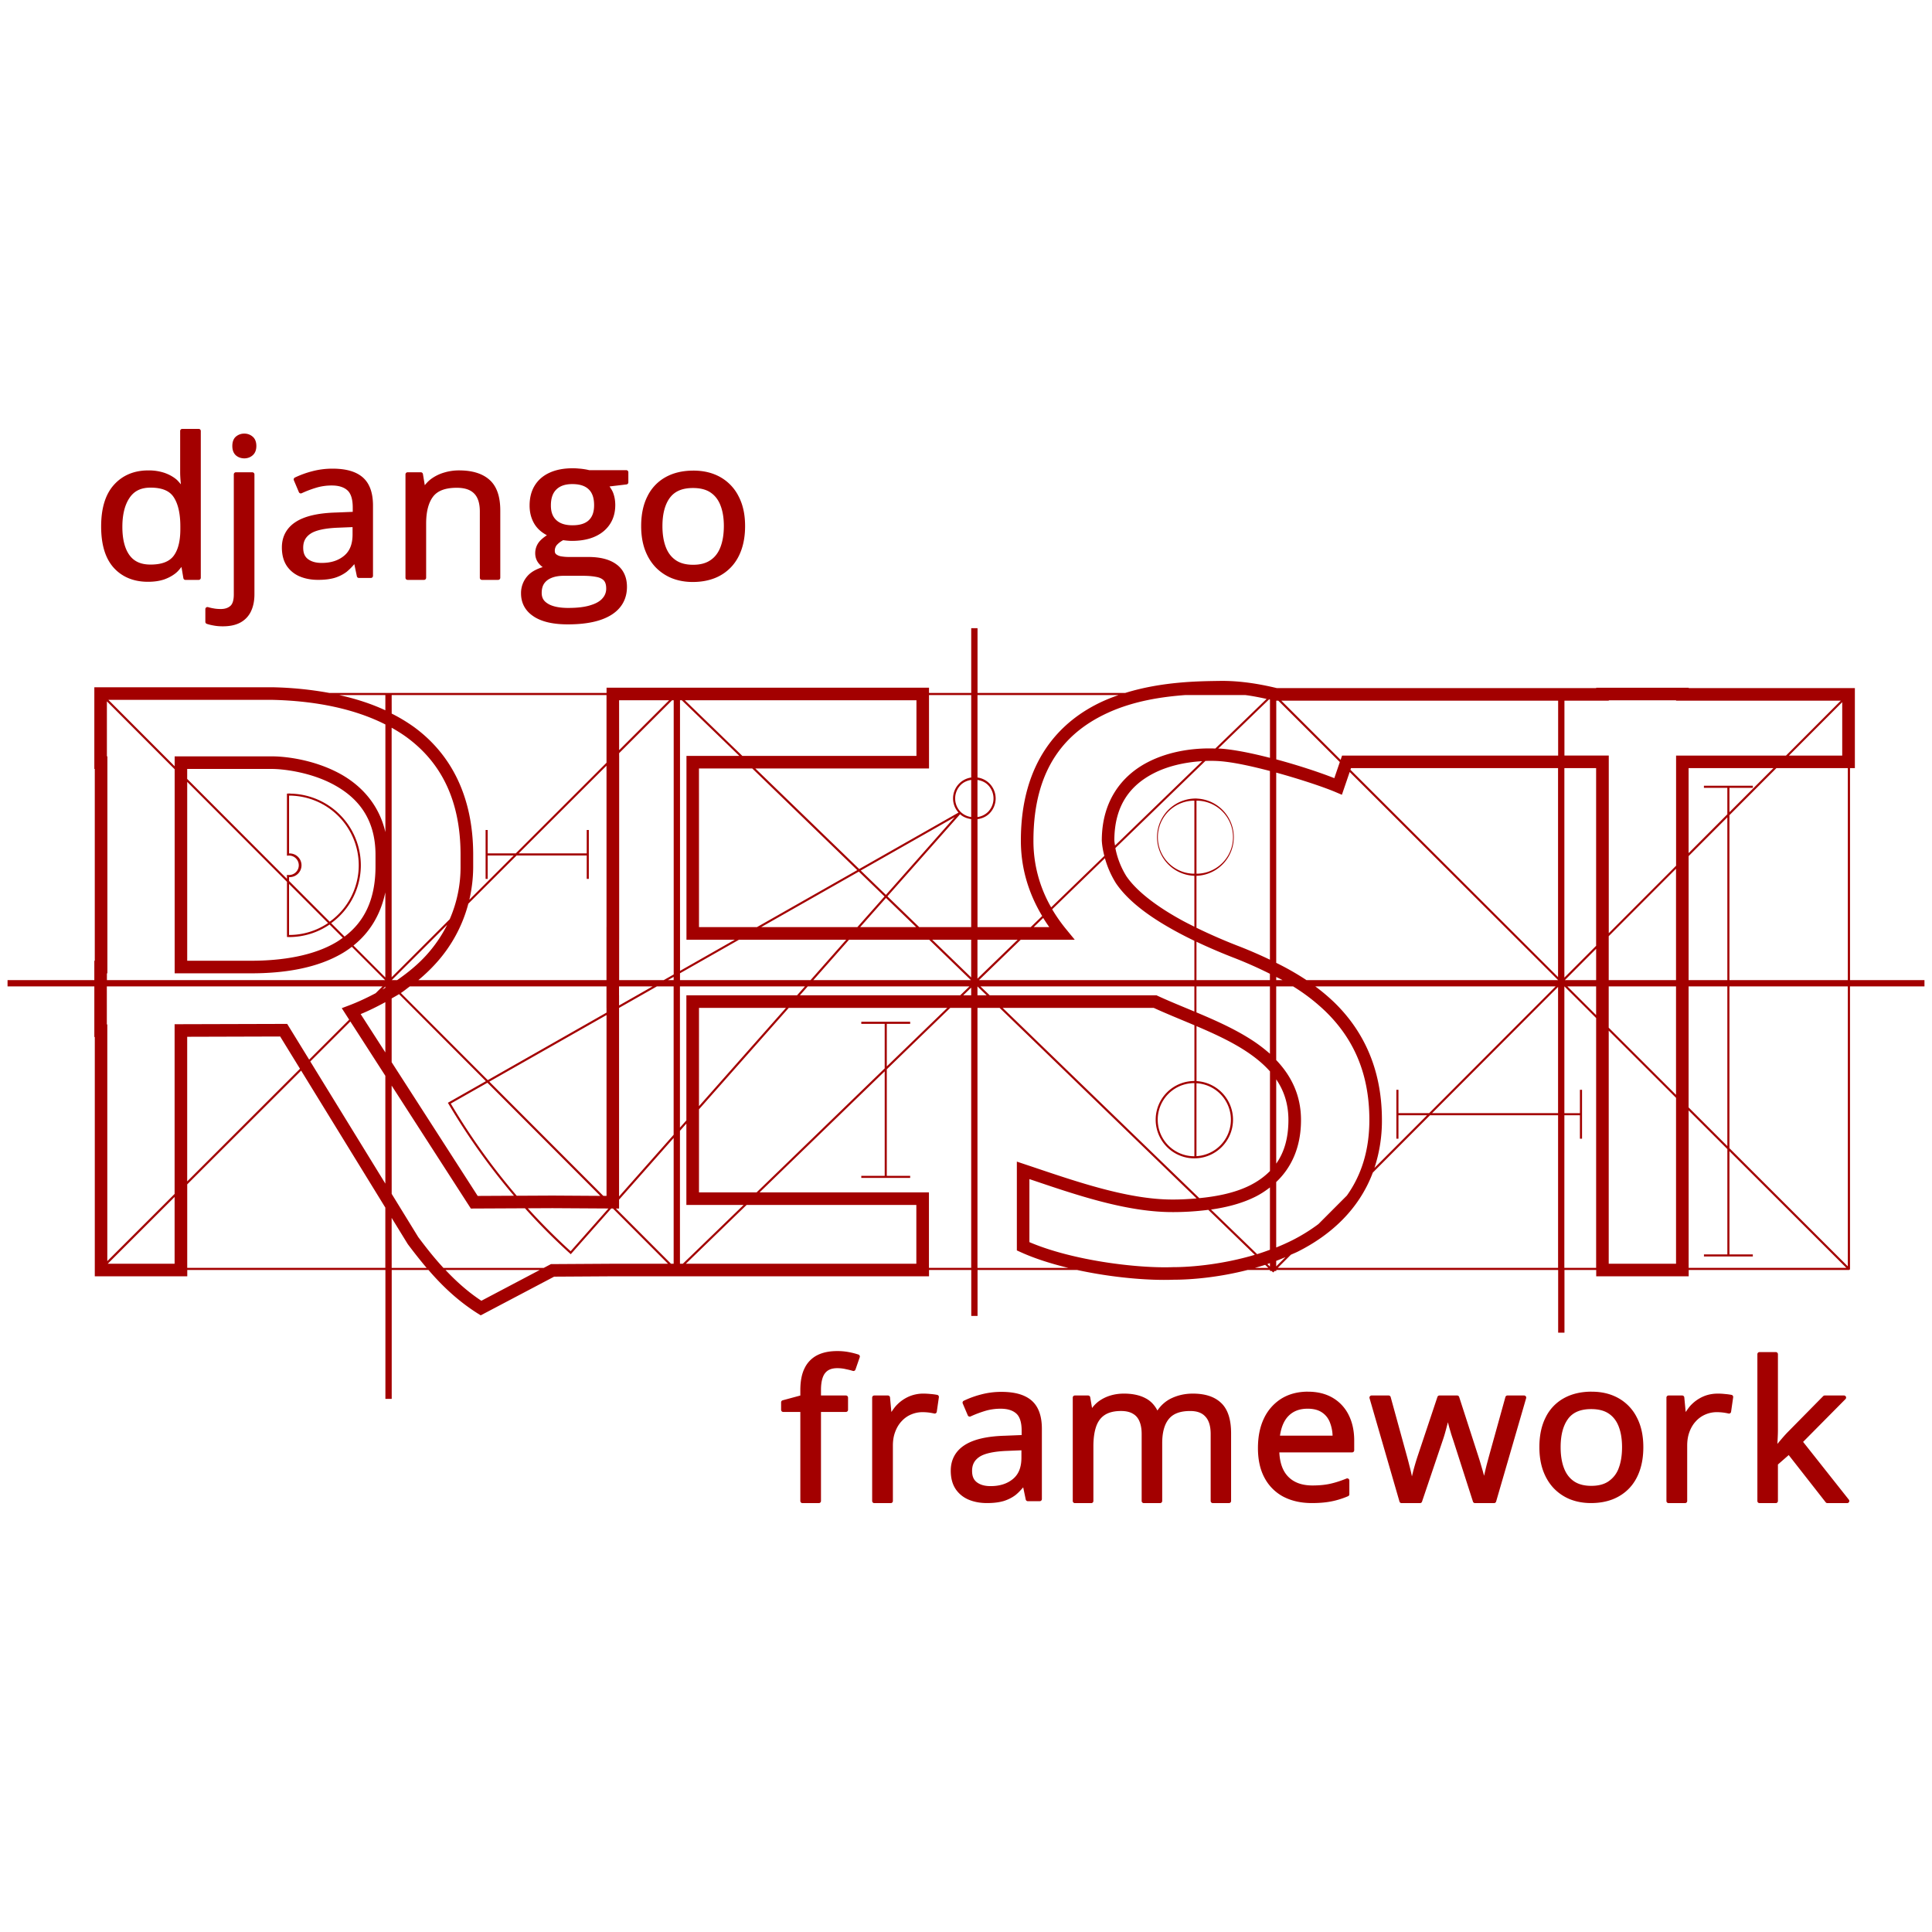 <svg xmlns="http://www.w3.org/2000/svg" viewBox="0 0 128 128"><path fill="#A30000" d="M12.061 28.416a.14.14 0 0 0-.125.139v2.744q0 .22.027.56c.008.096.014.15.022.229-.11-.125-.208-.257-.344-.361q-.33-.26-.777-.41a3.3 3.3 0 0 0-1.041-.151c-.933 0-1.703.32-2.272.953-.573.634-.85 1.561-.85 2.762 0 1.188.27 2.105.83 2.73.561.621 1.331.934 2.272.934q.601 0 1.055-.15h.002q.452-.158.783-.424c.153-.122.264-.267.38-.409l.126.743a.14.14 0 0 0 .137.115h.879a.14.14 0 0 0 .138-.139v-9.726a.14.14 0 0 0-.138-.14H12.06m4.129.313a.84.84 0 0 0-.565.203c-.16.14-.232.36-.232.617 0 .254.073.47.23.615.153.135.35.205.567.205.208 0 .4-.07.55-.203.167-.143.245-.362.245-.617 0-.259-.078-.48-.246-.62a.82.82 0 0 0-.55-.2m21.768 2.296q-.89-.002-1.533.288c-.43.193-.765.48-.994.853-.23.371-.342.818-.342 1.33 0 .486.121.921.369 1.295l.002.002c.203.297.472.508.775.668-.215.144-.4.294-.527.457a1.2 1.2 0 0 0-.246.742c0 .245.077.47.226.66l.002.002q.121.145.266.252c-.384.12-.723.288-.969.547a1.7 1.7 0 0 0-.465 1.195c0 .644.288 1.168.832 1.522v.002c.545.359 1.302.527 2.264.527 1.241 0 2.203-.202 2.885-.627s1.037-1.063 1.037-1.861c0-.632-.231-1.143-.686-1.48h-.002c-.449-.338-1.08-.497-1.882-.497H37.7a3 3 0 0 1-.555-.047.7.7 0 0 1-.308-.142c-.054-.052-.08-.113-.08-.217a.6.6 0 0 1 .133-.387 1.5 1.5 0 0 1 .423-.32c.196.028.39.047.578.047.872 0 1.576-.208 2.092-.633.516-.429.78-1.022.78-1.738q0-.442-.141-.813c-.062-.163-.153-.29-.238-.423l1.123-.133a.14.14 0 0 0 .123-.137v-.67a.14.14 0 0 0-.139-.139h-2.457a3 3 0 0 0-.299-.06 4 4 0 0 0-.388-.045 4 4 0 0 0-.39-.02zm-15.918.026a5.2 5.2 0 0 0-1.361.174 6.3 6.3 0 0 0-1.143.416.14.14 0 0 0-.066.177l.334.79a.14.14 0 0 0 .187.07q.45-.21.953-.362.492-.15 1.037-.15c.464 0 .802.11 1.037.32.225.2.354.57.354 1.14v.286l-1.107.045c-1.178.034-2.067.234-2.67.623-.603.388-.918.97-.918 1.691 0 .474.102.878.312 1.202v.002c.212.317.502.557.861.713h.002q.543.23 1.223.23.637.001 1.09-.13h.002q.455-.14.805-.405l.002-.002a4 4 0 0 0 .503-.504l.168.805a.14.14 0 0 0 .135.111h.795a.14.14 0 0 0 .139-.139v-4.658c0-.828-.216-1.461-.67-1.861-.452-.398-1.126-.584-2.004-.584m8.375.115a3.4 3.4 0 0 0-.965.137 2.8 2.8 0 0 0-.836.394c-.181.125-.333.28-.469.45l-.123-.739a.14.14 0 0 0-.136-.117h-.881a.14.14 0 0 0-.139.139v6.851a.14.14 0 0 0 .139.139h1.092a.14.14 0 0 0 .138-.139v-3.588c0-.798.159-1.39.457-1.785.291-.385.799-.59 1.57-.59.542 0 .917.135 1.155.383h.002c.243.25.373.637.373 1.186v4.394a.14.14 0 0 0 .14.139h1.077a.14.14 0 0 0 .138-.139v-4.463c0-.902-.225-1.585-.7-2.015-.472-.43-1.157-.637-2.032-.637m15.529.014c-.706 0-1.325.143-1.848.435a2.9 2.9 0 0 0-1.199 1.266c-.28.549-.416 1.208-.416 1.974q-.001.865.244 1.555.252.687.707 1.168.461.478 1.086.733h.002q.63.248 1.377.248.797 0 1.438-.248a3 3 0 0 0 1.1-.733q.456-.481.694-1.17t.237-1.552q.002-1.147-.43-1.971a3 3 0 0 0-1.203-1.27q-.773-.436-1.79-.435m-30.326.111a.14.14 0 0 0-.125.139v7.959c0 .396-.09.636-.229.756-.155.134-.357.205-.63.205q-.255 0-.45-.036l-.004-.001a3 3 0 0 1-.392-.088.14.14 0 0 0-.18.132v.844a.14.14 0 0 0 .094.131q.196.067.453.111.266.053.61.053c.462 0 .854-.08 1.17-.254.312-.171.55-.425.702-.75v-.002q.225-.477.223-1.127V31.43a.14.14 0 0 0-.139-.139h-1.103m22.3.781c.499 0 .852.12 1.087.348l.002.002c.233.222.357.56.357 1.049 0 .454-.12.774-.351.994-.23.218-.582.336-1.08.336-.481 0-.829-.117-1.069-.338s-.363-.533-.363-.973c0-.484.124-.827.36-1.058.24-.237.583-.36 1.058-.36m-27.944.235c.774 0 1.267.217 1.539.636.285.434.437 1.077.437 1.932v.187c0 .803-.158 1.39-.45 1.772-.287.374-.78.57-1.526.57-.643 0-1.092-.207-1.398-.629-.305-.425-.467-1.045-.467-1.869 0-.828.165-1.465.476-1.922v-.002c.309-.456.753-.675 1.389-.675m35.943.025c.488 0 .873.103 1.164.3.295.201.513.482.658.86v.002q.22.563.22 1.361-.002.807-.222 1.383c-.144.382-.362.669-.662.873h-.002c-.292.202-.67.307-1.148.307-.483 0-.865-.105-1.156-.307-.296-.204-.514-.49-.659-.873q-.219-.576-.22-1.383c0-.813.168-1.433.49-1.873l.002-.001c.322-.433.816-.649 1.535-.649m-22.557 2.59v.486c0 .647-.188 1.104-.56 1.412-.38.315-.868.475-1.483.475-.39 0-.688-.087-.908-.252-.213-.16-.319-.396-.319-.758 0-.412.155-.705.49-.93.327-.218.941-.361 1.827-.394zm13.988 3.226h1.248q.542 0 .904.073h.004c.234.042.394.124.5.234.1.109.16.277.16.53a.93.93 0 0 1-.258.667l-.001.004c-.17.19-.44.344-.817.451v.002q-.558.168-1.44.168c-.593 0-1.037-.097-1.333-.273v-.002c-.295-.172-.424-.393-.424-.723q.001-.384.166-.623c.115-.163.274-.285.494-.373q.33-.133.797-.135m27 3.471v4.291H61.55v-.348H40.186v.348H21.823a23.6 23.6 0 0 0-3.773-.377H6.25v5.412h.029v12.707h-.03v1.284H.5v.416h5.75v3.351h.03v15.855h6.127v-.42h13.127v8.54h.418v-8.54h2.435c.807.937 1.863 1.998 3.26 2.88l.203.126 4.862-2.562 3.894-.024H61.55v-.42h2.799v3.045h.416v-3.045h6.594c2.328.509 4.75.71 6.394.647 1.18 0 2.982-.153 4.907-.647h1.482v.069h.11l.099.097.098-.097h.109v-.069h18.674v4.154h.418v-4.154h2.103v.42h6.127v-.42h10.617a.07.07 0 0 0 .07-.07V65.35h4.934v-.416h-4.933V50.89h.322v-5.303h-11.01v-.023h-6.127v.023H84.586c-1.176-.284-2.358-.466-3.52-.476q-.149-.001-.296.002c-1.267.02-3.744.028-6.221.796h-9.785v-4.29zm-41.875 4.43h3.06v1.01c-.94-.438-1.97-.767-3.06-1.01m3.478 0h14.234v4.484L34.17 56.54h-1.86v-1.55h-.138v3.238h.138v-1.55h1.721l-2.935 2.932c.16-.694.254-1.428.254-2.21v-.764c0-3.888-1.481-6.675-3.899-8.453a11 11 0 0 0-1.5-.906zm35.6 0h2.797v5.463a1.4 1.4 0 0 0-.843 2.324l-6.579 3.738-6.884-6.662h11.51zm3.213 0h9.346c-.338.118-.677.248-1.01.398-2.907 1.316-5.463 4.042-5.463 9.246 0 1.878.539 3.537 1.412 4.996l-.76.735h-3.525v-7.152c.288-.043.568-.154.79-.375a1.41 1.41 0 0 0 0-1.993 1.4 1.4 0 0 0-.79-.392zm13.77 0h3.97c.466.058.94.154 1.413.256l-3.398 3.287c-1.283-.05-3.006.131-4.524.931-1.642.866-2.996 2.51-2.996 5.17v.014l.002.012c.02.33.083.66.166.986l-3.523 3.41a8.8 8.8 0 0 1-1.174-4.422c0-4.939 2.282-7.27 4.975-8.488 1.71-.774 3.552-1.042 5.09-1.156zm5.547.287.06.012v3.861c-1.149-.293-2.314-.542-3.296-.613-.04-.003-.09 0-.131-.002zm-76.898.031h10.85c2.866.065 5.444.587 7.502 1.631v7.133c-.453-1.96-1.754-3.222-3.154-3.947-1.733-.898-3.577-1.073-4.338-1.073h-6.469v.656zm33.836.028h3.313L41.019 49.7zm3.51 0h.107V64.56l-.66.375H41.02v-2.678h.002V50.08h-.002v-.182zm.525 0h.121l3.81 3.685H45.48v12.178h3.207l-3.633 2.065zm.319 0h15.346v3.685H49.182zm61.215.002h4.459v.023h10.914l-3.631 3.639h-7.283v7.298l-4.46 4.47v-11.77h-2.937V46.42h2.938zm-22.03.023h.134l4.076 4.068-.364 1.067c-.887-.352-2.33-.837-3.845-1.244zm.33 0h18.345v3.639H88.915l-.096.283-3.93-3.922zm-77.804.045 4.49 4.5v13.52h5.057c2.126 0 4.362-.312 6.113-1.366a6 6 0 0 0 .568-.391l2.203 2.207H7.083v-.45h.032V50.112h-.032zm114.97.055v3.539h-3.531zm-96.105 1.693c.351.198.69.407 1.006.639 2.218 1.631 3.56 4.103 3.56 7.783v.763a8.6 8.6 0 0 1-.719 3.504l-3.847 3.844zm53.914 2.201a9 9 0 0 1 .918.012c.942.068 2.156.34 3.357.654v12.502a31 31 0 0 0-2.008-.873h-.002a36 36 0 0 1-2.857-1.242v-3.443a2.56 2.56 0 0 0 0-5.117v-.005h-.139v.004a2.56 2.56 0 0 0 0 5.117v3.374c-.265-.133-.53-.264-.798-.41-1.495-.814-2.973-1.854-3.711-2.944a5.5 5.5 0 0 1-.725-1.856zm-.213.016-5.775 5.588c-.017-.113-.038-.225-.045-.336.004-2.38 1.114-3.663 2.55-4.42 1.03-.543 2.235-.773 3.27-.832m-39.467.3v.182h.002v10.512h-.002v3.512H27.716c.404-.336.789-.698 1.144-1.09a9.44 9.44 0 0 0 2.168-3.974l3.198-3.194h4.646v1.549h.139v-3.238h-.139v1.55h-4.508zm49.324.16h13.72v13.845L89.47 50.999l.037-.108zm14.139 0h2.103v11.772l-2.103 2.107zm8.23 0h5.62l-2.915 2.92v-1.615h1.55v-.138h-3.24v.138h1.552v1.754l-2.567 2.573zm5.817 0h4.732v14.046h-7.844V54.008zm-71.383.022h3.53l6.958 6.735-6.646 3.777h-3.84zm-33.906.033h5.635c.62 0 2.403.175 3.955.979 1.551.804 2.886 2.158 2.886 4.71v.764c0 2.284-.803 3.71-2.05 4.653l-.887-.889a4.74 4.74 0 0 0 1.965-3.834 4.753 4.753 0 0 0-4.688-4.748v-.01l-.068.002h-.004l-.07.004-.065.004v4.113l.076-.007.063-.004a.645.645 0 0 1 0 1.29l-.063-.001-.076-.008v.264l-6.61-6.623zm77.018.202 13.807 13.785v.003h-16.67a18 18 0 0 0-2.004-1.144V51.187c1.653.454 3.219.986 3.937 1.293l.414.176zm-25.076.523v2.46a1.24 1.24 0 0 1-.69-.331 1.27 1.27 0 0 1 0-1.797c.195-.194.438-.29.69-.332m.416.002c.25.042.495.136.69.33a1.27 1.27 0 0 1 0 1.797 1.24 1.24 0 0 1-.69.332zm-52.357.129 6.61 6.623v3.654l.066.002.07.002h.002c.996 0 1.92-.306 2.684-.83l.876.879c-.131.094-.262.189-.402.273-1.541.929-3.641 1.248-5.683 1.248h-4.223zm6.748.91a4.62 4.62 0 0 1 4.617 4.617 4.6 4.6 0 0 1-1.924 3.737l-2.693-2.7v-.254a.785.785 0 1 0 0-1.568zm59.98.334v4.84a2.42 2.42 0 0 1 0-4.84m.139 0a2.42 2.42 0 0 1 0 4.84zm-15.662.9c.211.192.47.282.736.323v7.156H60.9l-2.107-2.04zm-.354.19-4.56 5.154-1.668-1.615zm51.187.014v10.787h-2.566v-8.217zm-41.238 2.709a6.4 6.4 0 0 0 .715 1.632l.004.006.004.008c.882 1.307 2.456 2.37 4.007 3.215q.61.33 1.198.611v2.606H64.86l2.767-2.678h3.577l-.559-.682a10.5 10.5 0 0 1-.936-1.334zm37.838.697v7.38h-4.459v-2.911zm-54.141.191 1.701 1.647-1.797 2.03h-6.375zm-37.75.817 2.586 2.591a4.6 4.6 0 0 1-2.586.79zm6.379.562v5.633l-2.111-2.115c1.025-.818 1.785-1.977 2.11-3.518m33.172.365 1.998 1.934h-3.71zm10.414 1.325q.192.31.404.609h-1.033zm-39.488.455a9 9 0 0 1-1.385 2.017c-.567.626-1.23 1.163-1.931 1.649h-.356zm19.336.988h7.103L53.7 64.936h-8.648v-.454zm7.289 0h5.309l2.767 2.678H53.885zm5.51 0h2.582v2.498zm2.998 0h2.664l-2.664 2.578zm14.51.135a38 38 0 0 0 2.556 1.093 28 28 0 0 1 2.31 1.03v.42h-4.866zm26.479.466v2.077h-2.072zm-61.117 1.862v.215h-.38zm39.922.004c.138.073.279.134.416.21h-.416zm-77.475.627H25.34l-.451.45c-.578.305-1.168.583-1.766.81l-.48.181.49.762-2.65 2.648-1.456-2.367-7.459.021v11.244l-4.459 4.452V67.87h-.03zm20.074 0h13.029v1.423h.002v.313l-7.867 4.473-5.758-5.77c.205-.135.395-.293.594-.44zm13.86 0h2.225l-2.222 1.263v-.673h-.002zm2.507 0h1.111v9.83l-3.615 4.086V66.776zm1.529 0h8.28l-.522.59h-7.332v8.287l-.426.48zm8.465 0h10.713l-.61.59H52.994zm11.445 0H79.13v1.664c-.802-.335-1.61-.662-2.315-.985l-.111-.05-.082-.04H65.57zm14.31 0h4.868v4.463a10 10 0 0 0-1.328-.993c-1.106-.697-2.331-1.241-3.54-1.748zm5.284 0h1.121a12.7 12.7 0 0 1 2.149 1.66c1.706 1.663 2.902 3.905 2.902 7.191 0 2.085-.572 3.717-1.49 5.006l-1.885 1.889q-.826.617-1.75 1.082-.515.256-1.047.469v-4.336c.981-.93 1.643-2.265 1.643-4.11 0-1.654-.66-2.942-1.643-3.972zm2.59 0h15.922l-8.381 8.398h-2.031v-1.549h-.139v3.239h.139v-1.551h1.892l-3.482 3.488a10 10 0 0 0 .494-3.174c0-3.492-1.313-5.995-3.152-7.787a13 13 0 0 0-1.262-1.064m16.502 0h.004l2.1 2.095V84h-2.106l.002-10.11h1.03v1.55h.14v-3.238h-.14v1.549h-1.03zm.199 0h1.904v1.9zm2.738 0h4.46v7.185l-4.46-4.451zm5.293 0h2.567v10.58l-2.567-2.563zm2.705 0h7.844V83.9l-7.844-7.83zm-49.82.002.608.587h-.608zm-39.23.005v.084q-.096.056-.193.11zm77.697.026v8.365h-8.347zm-38.883.047v.51h-.527zm-37.906.431 5.754 5.768-2.52 1.432.038.06a43.7 43.7 0 0 0 4.342 6.098l-2.403.012-5.7-8.858V66.15c.162-.096.33-.183.49-.286m-.908.53v3.332l-1.635-2.54c.554-.228 1.099-.5 1.635-.792m20.78.382h5.759l-5.76 6.51zm5.945 0h10.502l-4.004 3.875v-2.818h1.548v-.139h-3.238v.14h1.55v2.95l-8.487 8.215H46.31v-5.504zm10.7 0h1.39V84h-2.8v-5.002h-11.22l8.289-8.021v6.924h-1.551v.138h3.238v-.138h-1.549v-7.057zm1.805 0h1.469l13.047 12.623c-.529.045-1.05.073-1.537.073h-.002c-3.087.019-6.718-1.293-9.818-2.328l-.55-.184v5.883l.245.111c.946.432 2.038.773 3.166 1.047h-6.02zm1.67 0h10.01l.031.014c.832.38 1.752.75 2.662 1.135v3.695h-.005a2.562 2.562 0 1 0 2.563 2.563 2.563 2.563 0 0 0-2.419-2.557v-3.642c1.085.462 2.16.954 3.096 1.544.686.433 1.287.909 1.771 1.454v6.603c-.381.386-.83.701-1.334.953-.992.496-2.185.73-3.347.842zm-26.246.473V79.23l-.215-.002-7.55-7.566zm-16.973.426c.776 1.198 1.545 2.4 2.319 3.6v7.142l-4.973-8.092zm83.371.607 4.46 4.452v10.992h-4.46zm-88.02.389 1.313 2.137-7.473 7.463v-9.582zm1.389 2.26 5.578 9.076V84H12.404v-5.533zm64.602.58c.51.747.808 1.621.808 2.693 0 1.25-.304 2.176-.808 2.889zm-52.26.223 7.478 7.496-3.168-.02-2.369.012a43.5 43.5 0 0 1-4.369-6.108zm46.832.025h.006v4.846h-.006a2.423 2.423 0 1 1 0-4.846m.144.008a2.42 2.42 0 0 1 0 4.832zm-53.322.156 5.248 8.146 3.586-.017a40 40 0 0 0 2.983 2.996l.05.047.047-.053 2.633-2.976h.113l3.65 3.66H40.6l-4.099.025-.475.25h-6.648c-.737-.799-1.294-1.546-1.668-2.04l-1.76-2.864zm85.928 1.644 2.567 2.563v6.977h-1.551v.138h3.238v-.138h-1.549v-6.838L122.327 84h-10.45zm-17.135.323h8.487V84H84.653l.869-.87c.15-.07.304-.129.453-.203 2.123-1.063 4.04-2.743 4.977-5.239zm-49.266.549v5.392h3.791l-4.025 3.895h-.191v-8.807zm-.843.953v8.334h-.176l-3.65-3.658.21.001v-.591zm23.57 2.726c2.969 1.002 6.407 2.205 9.54 2.186.718 0 1.511-.045 2.313-.149l3.08 2.98c-2.097.624-4.15.817-5.396.817h-.016c-2.357.091-6.681-.44-9.521-1.658zm15.936.553V82.8c-.283.104-.565.204-.848.291l-3.055-2.955c1.008-.143 2.026-.394 2.942-.852.34-.17.658-.38.96-.613m-72.568.63v4.425H7.139zm37.896.53H60.71v3.895H45.44zm-12.863.213 3.709.022-2.504 2.83a40 40 0 0 1-2.836-2.844zm-10.654.643 1.072 1.744.012.015c.278.37.712.938 1.234 1.555H25.95zm59.217 2.601-.612.614v-.366q.307-.116.612-.248m-1.028.399v.224l-.17-.164zm-.316.113.209.201h-.885c.225-.064.45-.127.676-.201m-54.305.34h6.244l-3.867 2.039c-.95-.627-1.724-1.347-2.377-2.04m25.947 5.373c-.507 0-.945.087-1.31.27a1.87 1.87 0 0 0-.844.863c-.193.385-.284.871-.284 1.46v.352l-1.171.317a.14.14 0 0 0-.102.132v.5a.14.14 0 0 0 .139.139h1.134v5.9a.14.14 0 0 0 .14.14h1.089a.14.14 0 0 0 .139-.14v-5.9h1.654a.14.14 0 0 0 .139-.139v-.812a.14.14 0 0 0-.14-.139h-1.653v-.361c0-.53.1-.9.267-1.115.173-.222.43-.334.817-.334q.273 0 .533.058l.004.002q.276.055.492.121a.14.14 0 0 0 .172-.088l.283-.818a.14.14 0 0 0-.088-.178 5 5 0 0 0-.627-.16 4 4 0 0 0-.783-.07m61.094.068a.14.14 0 0 0-.125.139v9.726a.14.14 0 0 0 .139.14h1.084a.14.14 0 0 0 .138-.14v-2.418l.715-.625 2.451 3.13a.14.14 0 0 0 .11.052h1.314a.139.139 0 0 0 .11-.225l-3.032-3.83 2.81-2.838a.139.139 0 0 0-.099-.236h-1.281a.14.14 0 0 0-.098.041l-2.39 2.426-.002.002q-.189.199-.46.52h-.001l-.182.218.014-.271v-.002q.02-.365.021-.62v-5.05a.14.14 0 0 0-.138-.139zm-29.904 2.621c-.665 0-1.253.153-1.754.46a3.1 3.1 0 0 0-1.156 1.308c-.27.56-.4 1.219-.4 1.973 0 .771.145 1.434.443 1.98a3 3 0 0 0 1.252 1.244h.002q.81.417 1.877.416.737 0 1.287-.11.554-.108 1.111-.345a.14.14 0 0 0 .084-.129v-.912a.14.14 0 0 0-.191-.129q-.555.228-1.069.344-.506.114-1.177.115c-.714 0-1.244-.199-1.622-.59-.352-.364-.545-.895-.58-1.601h4.823a.14.14 0 0 0 .138-.139v-.644q0-.96-.363-1.688a2.7 2.7 0 0 0-1.058-1.144q-.696-.408-1.647-.407zm18.799 0c-.706 0-1.325.145-1.848.438a2.9 2.9 0 0 0-1.199 1.265q-.418.825-.416 1.975 0 .864.246 1.555.251.686.705 1.166l.002.002q.461.478 1.084.732h.002q.632.248 1.379.248.796 0 1.435-.248.646-.255 1.102-.734.456-.48.693-1.168.24-.69.239-1.553.001-1.146-.43-1.97a3 3 0 0 0-1.205-1.27q-.773-.438-1.79-.436zm-39.098.014a5.2 5.2 0 0 0-1.361.174 6.3 6.3 0 0 0-1.143.416.14.14 0 0 0-.066.178l.336.789a.14.14 0 0 0 .185.07q.45-.208.953-.361.492-.15 1.037-.15c.464 0 .802.11 1.037.32.225.199.356.57.356 1.14v.285l-1.11.045c-1.177.034-2.066.234-2.67.623-.602.388-.917.97-.917 1.692 0 .474.102.878.312 1.2v.003c.212.317.502.557.861.713h.002q.543.23 1.223.23.637.001 1.09-.13h.002q.454-.139.805-.405l.001-.002c.177-.138.34-.319.504-.504l.168.805a.14.14 0 0 0 .135.111h.795a.14.14 0 0 0 .139-.139V94.66c0-.828-.216-1.461-.67-1.861-.452-.398-1.126-.584-2.004-.584m-5.162.115a2.4 2.4 0 0 0-.988.2q-.436.197-.77.535c-.147.145-.259.317-.377.484l-.09-.967a.14.14 0 0 0-.138-.127h-.907a.14.14 0 0 0-.138.139v6.851a.14.14 0 0 0 .138.14h1.096a.14.14 0 0 0 .139-.14V95.77q0-.51.156-.912v-.002q.156-.414.424-.698l.002-.002q.269-.291.62-.441h.003a1.9 1.9 0 0 1 .765-.156 3.4 3.4 0 0 1 .768.09.14.14 0 0 0 .17-.116l.139-.963a.14.14 0 0 0-.11-.156 4 4 0 0 0-.437-.058 5 5 0 0 0-.465-.026m13.273 0q-.48 0-.908.131a2.6 2.6 0 0 0-.778.39 2.2 2.2 0 0 0-.427.434l-.122-.715a.14.14 0 0 0-.136-.115h-.881a.14.14 0 0 0-.139.139v6.851a.14.14 0 0 0 .139.14h1.09a.14.14 0 0 0 .138-.14V95.82q.002-.79.184-1.31v-.002c.123-.347.312-.596.574-.766.26-.168.615-.26 1.074-.26.32 0 .574.06.766.17l.002.002c.197.107.34.263.44.485v.002c.102.222.158.51.158.867v4.438a.14.14 0 0 0 .138.138h1.084a.14.14 0 0 0 .139-.138v-3.832c0-.727.154-1.257.441-1.606.284-.345.74-.525 1.41-.525.47 0 .793.127 1.012.373l.002.002c.223.24.346.617.346 1.15v4.438a.14.14 0 0 0 .139.138h1.076a.14.14 0 0 0 .138-.138v-4.489c0-.892-.205-1.566-.644-1.994h-.002c-.435-.428-1.073-.633-1.889-.633q-.764 0-1.412.307h-.002a2.3 2.3 0 0 0-.931.814c-.181-.347-.435-.632-.784-.812-.392-.209-.872-.309-1.435-.309m39.352 0q-.54 0-.99.2-.436.197-.77.535c-.146.145-.257.317-.375.484l-.092-.967a.14.14 0 0 0-.138-.127h-.907a.14.14 0 0 0-.138.139v6.851a.14.14 0 0 0 .138.14h1.098a.14.14 0 0 0 .139-.14V95.77q0-.51.154-.912v-.002q.157-.414.426-.698v-.002q.27-.29.623-.441a1.9 1.9 0 0 1 .765-.156 3.4 3.4 0 0 1 .768.09.14.14 0 0 0 .172-.116l.138-.963a.14.14 0 0 0-.11-.156 4 4 0 0 0-.436-.058h-.002a4 4 0 0 0-.463-.026m-22.947.125a.14.14 0 0 0-.133.178l1.984 6.852a.14.14 0 0 0 .133.1h1.229a.14.14 0 0 0 .13-.095l1.34-3.966v-.002a9 9 0 0 0 .166-.514q.073-.256.133-.488v-.004a7 7 0 0 0 .076-.287l.075.287.002.006.138.474V95l.166.502 1.28 3.986a.14.14 0 0 0 .132.096h1.268a.14.14 0 0 0 .133-.1l1.99-6.851a.14.14 0 0 0-.133-.178H99.87a.14.14 0 0 0-.133.102l-1.05 3.783q-.106.388-.206.764v.002c-.06.242-.11.464-.158.668a16 16 0 0 0-.178-.63v-.001a16 16 0 0 0-.191-.627v-.002l-1.281-3.963a.14.14 0 0 0-.131-.096h-1.176a.14.14 0 0 0-.133.096l-1.326 3.969a17 17 0 0 0-.285.973v.001l-.078.32-.008-.037a11 11 0 0 0-.164-.69v-.003a27 27 0 0 0-.197-.744l-1.04-3.783a.14.14 0 0 0-.132-.102zm-4.23.875c.391 0 .7.084.935.24.239.156.415.37.533.66v.004a2.6 2.6 0 0 1 .18.881h-3.485c.08-.544.255-.98.545-1.285.32-.334.738-.5 1.291-.5m18.786.026c.488 0 .871.103 1.162.3.296.2.514.482.659.86v.002q.219.563.22 1.361-.001.805-.22 1.383a1.77 1.77 0 0 1-.664.87l-.002.003c-.292.202-.67.306-1.149.306-.483 0-.864-.105-1.156-.306-.296-.204-.513-.491-.658-.873q-.22-.578-.22-1.383c0-.814.169-1.434.491-1.873v-.002c.322-.432.818-.648 1.537-.648m-37.752 2.73v.486c0 .648-.188 1.104-.56 1.413-.38.314-.868.474-1.483.474-.39 0-.686-.086-.906-.252-.212-.16-.32-.395-.32-.758 0-.412.155-.705.49-.93.327-.218.94-.361 1.826-.394z"/></svg>
